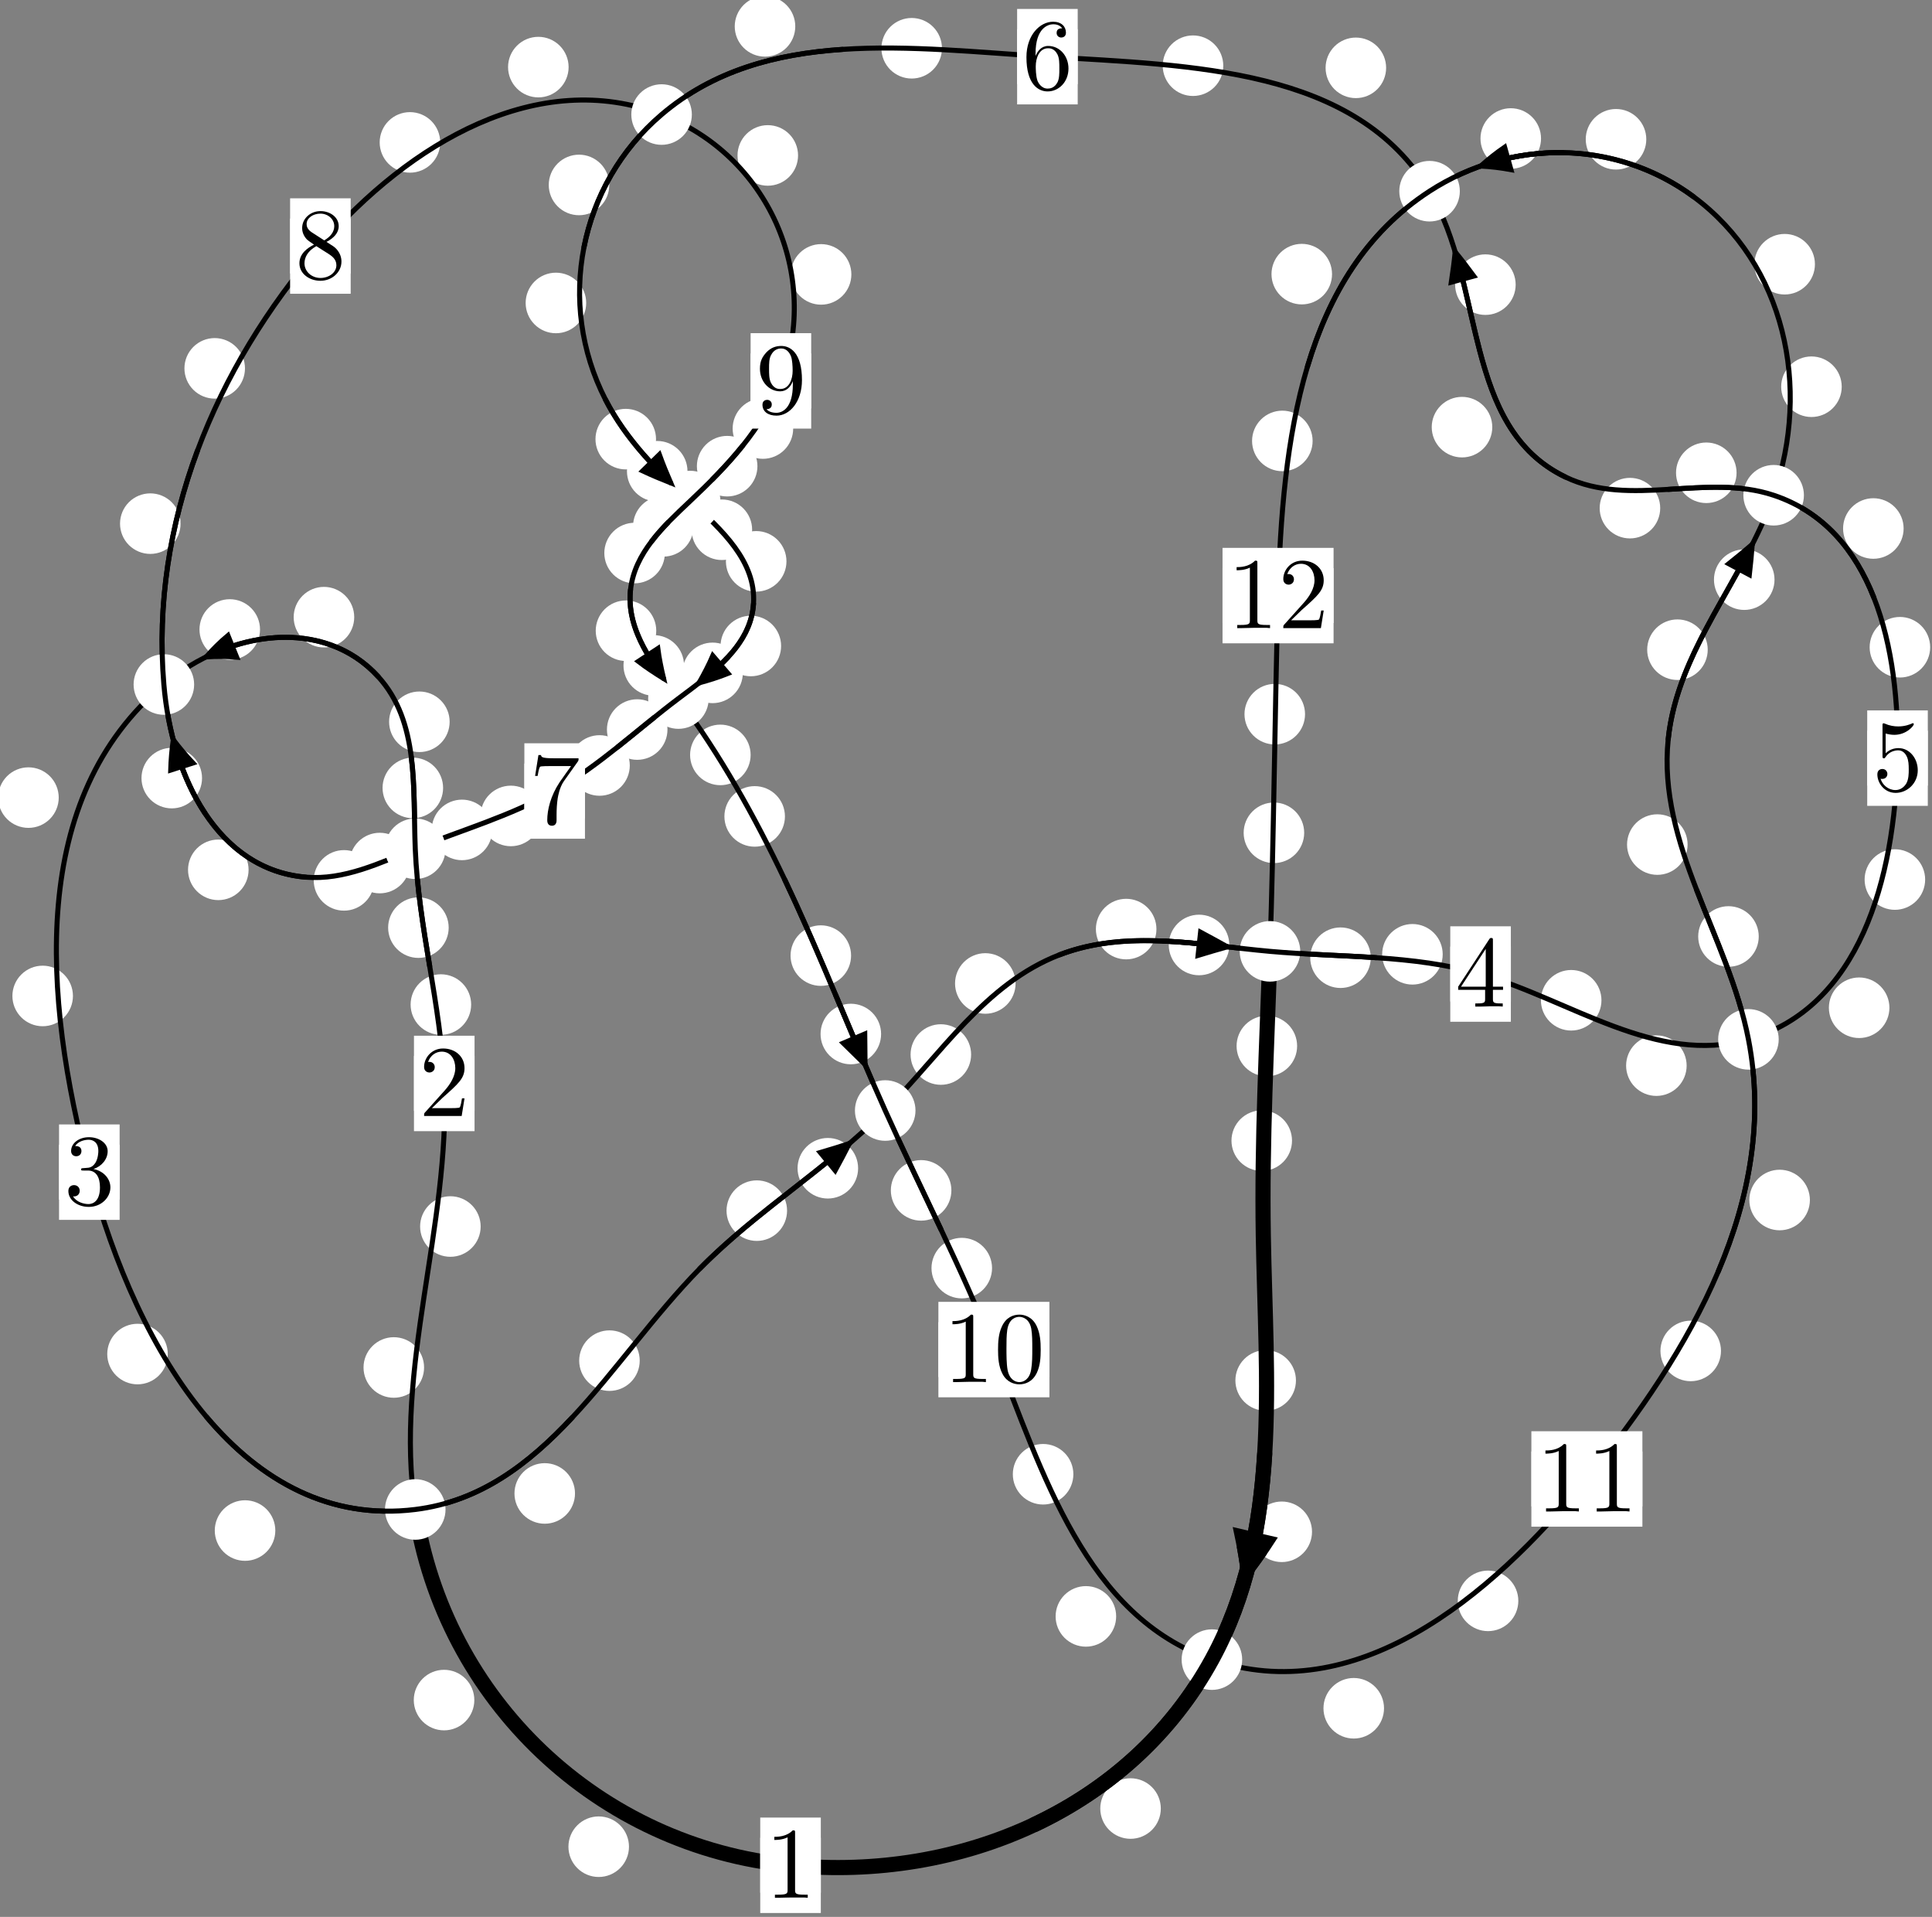 <?xml version="1.0"?>
<!-- Created by MetaPost 1.999 on 2021.07.05:2359 -->
<svg version="1.1" xmlns="http://www.w3.org/2000/svg" xmlns:xlink="http://www.w3.org/1999/xlink" width="190.753" height="189.217" viewBox="0 0 190.753 189.217">
<rect x="0" y="0" width="190.753" height="189.217" fill="#808080" stroke="none"/>
<!-- Original BoundingBox: -41.179932 -39.832077 149.573273 149.385208 -->
  <defs>
    <g transform="scale(0.01,0.01)" id="GLYPHcmr10_48">
      <path style="fill-rule: evenodd;" d="M460 -320C460 -400,455 -480,420 -554C374 -650,292 -666,250 -666C190 -666,117 -640,76 -547C44 -478,39 -400,39 -320C39 -245,43 -155,84 -79C127 2,200 22,249 22C303 22,379 1,423 -94C455 -163,460 -241,460 -320M249 -0C210 -0,151 -25,133 -121C122 -181,122 -273,122 -332C122 -396,122 -462,130 -516C149 -635,224 -644,249 -644C282 -644,348 -626,367 -527C377 -471,377 -395,377 -332C377 -257,377 -189,366 -125C351 -30,294 -0,249 -0"></path>
    </g>
    <g transform="scale(0.01,0.01)" id="GLYPHcmr10_49">
      <path style="fill-rule: evenodd;" d="M294 -640C294 -664,294 -666,271 -666C209 -602,121 -602,89 -602L89 -571C109 -571,168 -571,220 -597L220 -79C220 -43,217 -31,127 -31L95 -31L95 -0L257 -0L130 -3L217 -3L257 -3L297 -3L384 -3L419 -0L419 -31L387 -31C297 -31,294 -42,294 -79"></path>
    </g>
    <g transform="scale(0.01,0.01)" id="GLYPHcmr10_50">
      <path style="fill-rule: evenodd;" d="M127 -77L233 -180C389 -318,449 -372,449 -472C449 -586,359 -666,237 -666C124 -666,50 -574,50 -485C50 -429,100 -429,103 -429C120 -429,155 -441,155 -482C155 -508,137 -534,102 -534C94 -534,92 -534,89 -533C112 -598,166 -635,224 -635C315 -635,358 -554,358 -472C358 -392,308 -313,253 -251L61 -37C50 -26,50 -24,50 -0L421 -0L449 -174L424 -174C419 -144,412 -100,402 -85C395 -77,329 -77,307 -77"></path>
    </g>
    <g transform="scale(0.01,0.01)" id="GLYPHcmr10_51">
      <path style="fill-rule: evenodd;" d="M290 -352C372 -379,430 -449,430 -528C430 -610,342 -666,246 -666C145 -666,69 -606,69 -530C69 -497,91 -478,120 -478C151 -478,171 -500,171 -529C171 -579,124 -579,109 -579C140 -628,206 -641,242 -641C283 -641,338 -619,338 -529C338 -517,336 -459,310 -415C280 -367,246 -364,221 -363C213 -362,189 -360,182 -360C174 -359,167 -358,167 -348C167 -337,174 -337,191 -337L235 -337C317 -337,354 -269,354 -171C354 -35,285 -6,241 -6C198 -6,123 -23,88 -82C123 -77,154 -99,154 -137C154 -173,127 -193,98 -193C74 -193,42 -179,42 -135C42 -44,135 22,244 22C366 22,457 -69,457 -171C457 -253,394 -331,290 -352"></path>
    </g>
    <g transform="scale(0.01,0.01)" id="GLYPHcmr10_52">
      <path style="fill-rule: evenodd;" d="M294 -165L294 -78C294 -42,292 -31,218 -31L197 -31L197 -0L332 -0L238 -3L290 -3L332 -3L374 -3L427 -3L468 -0L468 -31L447 -31C373 -31,371 -42,371 -78L371 -165L471 -165L471 -196L371 -196L371 -651C371 -671,371 -677,355 -677C346 -677,343 -677,335 -665L28 -196L28 -165M300 -196L56 -196L300 -569"></path>
    </g>
    <g transform="scale(0.01,0.01)" id="GLYPHcmr10_53">
      <path style="fill-rule: evenodd;" d="M449 -201C449 -320,367 -420,259 -420C211 -420,168 -404,132 -369L132 -564C152 -558,185 -551,217 -551C340 -551,410 -642,410 -655C410 -661,407 -666,400 -666C399 -666,397 -666,392 -663C372 -654,323 -634,256 -634C216 -634,170 -641,123 -662C115 -665,113 -665,111 -665C101 -665,101 -657,101 -641L101 -345C101 -327,101 -319,115 -319C122 -319,124 -322,128 -328C139 -344,176 -398,257 -398C309 -398,334 -352,342 -334C358 -297,360 -258,360 -208C360 -173,360 -113,336 -71C312 -32,275 -6,229 -6C156 -6,99 -59,82 -118C85 -117,88 -116,99 -116C132 -116,149 -141,149 -165C149 -189,132 -214,99 -214C85 -214,50 -207,50 -161C50 -75,119 22,231 22C347 22,449 -74,449 -201"></path>
    </g>
    <g transform="scale(0.01,0.01)" id="GLYPHcmr10_54">
      <path style="fill-rule: evenodd;" d="M132 -328L132 -352C132 -605,256 -641,307 -641C331 -641,373 -635,395 -601C380 -601,340 -601,340 -556C340 -525,364 -510,386 -510C402 -510,432 -519,432 -558C432 -618,388 -666,305 -666C177 -666,42 -537,42 -316C42 -49,158 22,251 22C362 22,457 -72,457 -204C457 -331,368 -427,257 -427C189 -427,152 -376,132 -328M251 -6C188 -6,158 -66,152 -81C134 -128,134 -208,134 -226C134 -304,166 -404,256 -404C272 -404,318 -404,349 -342C367 -305,367 -254,367 -205C367 -157,367 -107,350 -71C320 -11,274 -6,251 -6"></path>
    </g>
    <g transform="scale(0.01,0.01)" id="GLYPHcmr10_55">
      <path style="fill-rule: evenodd;" d="M476 -609C485 -621,485 -623,485 -644L242 -644C120 -644,118 -657,114 -676L89 -676L56 -470L81 -470C84 -486,93 -549,106 -561C113 -567,191 -567,204 -567L411 -567C400 -551,321 -442,299 -409C209 -274,176 -135,176 -33C176 -23,176 22,222 22C268 22,268 -23,268 -33L268 -84C268 -139,271 -194,279 -248C283 -271,297 -357,341 -419"></path>
    </g>
    <g transform="scale(0.01,0.01)" id="GLYPHcmr10_56">
      <path style="fill-rule: evenodd;" d="M163 -457C117 -487,113 -521,113 -538C113 -599,178 -641,249 -641C322 -641,386 -589,386 -517C386 -460,347 -412,287 -377M309 -362C381 -399,430 -451,430 -517C430 -609,341 -666,250 -666C150 -666,69 -592,69 -499C69 -481,71 -436,113 -389C124 -377,161 -352,186 -335C128 -306,42 -250,42 -151C42 -45,144 22,249 22C362 22,457 -61,457 -168C457 -204,446 -249,408 -291C389 -312,373 -322,309 -362M209 -320L332 -242C360 -223,407 -193,407 -132C407 -58,332 -6,250 -6C164 -6,92 -68,92 -151C92 -209,124 -273,209 -320"></path>
    </g>
    <g transform="scale(0.01,0.01)" id="GLYPHcmr10_57">
      <path style="fill-rule: evenodd;" d="M367 -318L367 -286C367 -52,263 -6,205 -6C188 -6,134 -8,107 -42C151 -42,159 -71,159 -88C159 -119,135 -134,113 -134C97 -134,67 -125,67 -86C67 -19,121 22,206 22C335 22,457 -114,457 -329C457 -598,342 -666,253 -666C198 -666,149 -648,106 -603C65 -558,42 -516,42 -441C42 -316,130 -218,242 -218C303 -218,344 -260,367 -318M243 -241C227 -241,181 -241,150 -304C132 -341,132 -391,132 -440C132 -494,132 -541,153 -578C180 -628,218 -641,253 -641C299 -641,332 -607,349 -562C361 -530,365 -467,365 -421C365 -338,331 -241,243 -241"></path>
    </g>
  </defs>
  <path d="M62.101 182.288C62.101 181.495,61.786 180.735,61.225 180.175C60.665 179.614,59.905 179.299,59.112 179.299C58.319 179.299,57.559 179.614,56.999 180.175C56.438 180.735,56.123 181.495,56.123 182.288C56.123 183.081,56.438 183.841,56.999 184.401C57.559 184.962,58.319 185.277,59.112 185.277C59.905 185.277,60.665 184.962,61.225 184.401C61.786 183.841,62.101 183.081,62.101 182.288Z" style="fill: rgb(100%,100%,100%);stroke: none;"></path>
  <path d="M81.04 184.122C81.04 183.329,80.725 182.569,80.165 182.009C79.604 181.448,78.844 181.133,78.051 181.133C77.259 181.133,76.499 181.448,75.938 182.009C75.378 182.569,75.063 183.329,75.063 184.122C75.063 184.915,75.378 185.675,75.938 186.235C76.499 186.796,77.259 187.111,78.051 187.111C78.844 187.111,79.604 186.796,80.165 186.235C80.725 185.675,81.04 184.915,81.04 184.122Z" style="fill: rgb(100%,100%,100%);stroke: none;"></path>
  <path d="M41.871 134.984C41.871 134.191,41.556 133.431,40.995 132.871C40.435 132.31,39.675 131.995,38.882 131.995C38.089 131.995,37.329 132.31,36.769 132.871C36.208 133.431,35.893 134.191,35.893 134.984C35.893 135.777,36.208 136.537,36.769 137.097C37.329 137.658,38.089 137.973,38.882 137.973C39.675 137.973,40.435 137.658,40.995 137.097C41.556 136.537,41.871 135.777,41.871 134.984Z" style="fill: rgb(100%,100%,100%);stroke: none;"></path>
  <path d="M46.832 167.814C46.832 167.022,46.517 166.262,45.956 165.701C45.396 165.141,44.636 164.826,43.843 164.826C43.05 164.826,42.29 165.141,41.73 165.701C41.169 166.262,40.854 167.022,40.854 167.814C40.854 168.607,41.169 169.367,41.73 169.928C42.29 170.488,43.05 170.803,43.843 170.803C44.636 170.803,45.396 170.488,45.956 169.928C46.517 169.367,46.832 168.607,46.832 167.814Z" style="fill: rgb(100%,100%,100%);stroke: none;"></path>
  <path d="M46.519 99.16C46.519 98.367,46.204 97.607,45.643 97.047C45.083 96.486,44.323 96.171,43.53 96.171C42.737 96.171,41.977 96.486,41.417 97.047C40.856 97.607,40.541 98.367,40.541 99.16C40.541 99.953,40.856 100.713,41.417 101.273C41.977 101.834,42.737 102.149,43.53 102.149C44.323 102.149,45.083 101.834,45.643 101.273C46.204 100.713,46.519 99.953,46.519 99.16Z" style="fill: rgb(100%,100%,100%);stroke: none;"></path>
  <path d="M47.457 121.07C47.457 120.277,47.142 119.517,46.581 118.957C46.021 118.396,45.261 118.081,44.468 118.081C43.675 118.081,42.915 118.396,42.355 118.957C41.794 119.517,41.479 120.277,41.479 121.07C41.479 121.863,41.794 122.623,42.355 123.183C42.915 123.744,43.675 124.059,44.468 124.059C45.261 124.059,46.021 123.744,46.581 123.183C47.142 122.623,47.457 121.863,47.457 121.07Z" style="fill: rgb(100%,100%,100%);stroke: none;"></path>
  <path d="M43.749 77.775C43.749 76.983,43.434 76.223,42.874 75.662C42.313 75.102,41.553 74.787,40.76 74.787C39.968 74.787,39.207 75.102,38.647 75.662C38.086 76.223,37.772 76.983,37.772 77.775C37.772 78.568,38.086 79.328,38.647 79.889C39.207 80.449,39.968 80.764,40.76 80.764C41.553 80.764,42.313 80.449,42.874 79.889C43.434 79.328,43.749 78.568,43.749 77.775Z" style="fill: rgb(100%,100%,100%);stroke: none;"></path>
  <path d="M44.3 91.568C44.3 90.775,43.985 90.015,43.424 89.454C42.864 88.894,42.104 88.579,41.311 88.579C40.518 88.579,39.758 88.894,39.198 89.454C38.637 90.015,38.322 90.775,38.322 91.568C38.322 92.36,38.637 93.12,39.198 93.681C39.758 94.241,40.518 94.556,41.311 94.556C42.104 94.556,42.864 94.241,43.424 93.681C43.985 93.12,44.3 92.36,44.3 91.568Z" style="fill: rgb(100%,100%,100%);stroke: none;"></path>
  <path d="M34.974 60.92C34.974 60.127,34.659 59.367,34.098 58.807C33.538 58.246,32.777 57.931,31.985 57.931C31.192 57.931,30.432 58.246,29.871 58.807C29.311 59.367,28.996 60.127,28.996 60.92C28.996 61.713,29.311 62.473,29.871 63.033C30.432 63.594,31.192 63.909,31.985 63.909C32.777 63.909,33.538 63.594,34.098 63.033C34.659 62.473,34.974 61.713,34.974 60.92Z" style="fill: rgb(100%,100%,100%);stroke: none;"></path>
  <path d="M44.395 71.248C44.395 70.455,44.08 69.695,43.519 69.135C42.959 68.574,42.199 68.259,41.406 68.259C40.613 68.259,39.853 68.574,39.293 69.135C38.732 69.695,38.417 70.455,38.417 71.248C38.417 72.041,38.732 72.801,39.293 73.361C39.853 73.922,40.613 74.237,41.406 74.237C42.199 74.237,42.959 73.922,43.519 73.361C44.08 72.801,44.395 72.041,44.395 71.248Z" style="fill: rgb(100%,100%,100%);stroke: none;"></path>
  <path d="M5.798 78.732C5.798 77.939,5.483 77.179,4.922 76.618C4.362 76.058,3.602 75.743,2.809 75.743C2.016 75.743,1.256 76.058,0.695 76.618C0.135 77.179,-0.18 77.939,-0.18 78.732C-0.18 79.524,0.135 80.284,0.695 80.845C1.256 81.405,2.016 81.72,2.809 81.72C3.602 81.72,4.362 81.405,4.922 80.845C5.483 80.284,5.798 79.524,5.798 78.732Z" style="fill: rgb(100%,100%,100%);stroke: none;"></path>
  <path d="M25.673 62.136C25.673 61.344,25.358 60.584,24.798 60.023C24.237 59.463,23.477 59.148,22.684 59.148C21.892 59.148,21.132 59.463,20.571 60.023C20.011 60.584,19.696 61.344,19.696 62.136C19.696 62.929,20.011 63.689,20.571 64.25C21.132 64.81,21.892 65.125,22.684 65.125C23.477 65.125,24.237 64.81,24.798 64.25C25.358 63.689,25.673 62.929,25.673 62.136Z" style="fill: rgb(100%,100%,100%);stroke: none;"></path>
  <path d="M16.566 133.659C16.566 132.866,16.251 132.106,15.691 131.546C15.13 130.985,14.37 130.67,13.577 130.67C12.785 130.67,12.024 130.985,11.464 131.546C10.904 132.106,10.589 132.866,10.589 133.659C10.589 134.452,10.904 135.212,11.464 135.772C12.024 136.333,12.785 136.648,13.577 136.648C14.37 136.648,15.13 136.333,15.691 135.772C16.251 135.212,16.566 134.452,16.566 133.659Z" style="fill: rgb(100%,100%,100%);stroke: none;"></path>
  <path d="M7.202 98.311C7.202 97.518,6.887 96.758,6.326 96.198C5.766 95.637,5.006 95.322,4.213 95.322C3.42 95.322,2.66 95.637,2.1 96.198C1.539 96.758,1.224 97.518,1.224 98.311C1.224 99.104,1.539 99.864,2.1 100.424C2.66 100.985,3.42 101.3,4.213 101.3C5.006 101.3,5.766 100.985,6.326 100.424C6.887 99.864,7.202 99.104,7.202 98.311Z" style="fill: rgb(100%,100%,100%);stroke: none;"></path>
  <path d="M56.772 147.418C56.772 146.625,56.457 145.865,55.897 145.305C55.336 144.744,54.576 144.429,53.783 144.429C52.991 144.429,52.23 144.744,51.67 145.305C51.109 145.865,50.795 146.625,50.795 147.418C50.795 148.211,51.109 148.971,51.67 149.531C52.23 150.092,52.991 150.407,53.783 150.407C54.576 150.407,55.336 150.092,55.897 149.531C56.457 148.971,56.772 148.211,56.772 147.418Z" style="fill: rgb(100%,100%,100%);stroke: none;"></path>
  <path d="M27.183 151.08C27.183 150.287,26.868 149.527,26.307 148.966C25.747 148.406,24.986 148.091,24.194 148.091C23.401 148.091,22.641 148.406,22.08 148.966C21.52 149.527,21.205 150.287,21.205 151.08C21.205 151.872,21.52 152.633,22.08 153.193C22.641 153.754,23.401 154.069,24.194 154.069C24.986 154.069,25.747 153.754,26.307 153.193C26.868 152.633,27.183 151.872,27.183 151.08Z" style="fill: rgb(100%,100%,100%);stroke: none;"></path>
  <path d="M77.71 119.502C77.71 118.71,77.395 117.95,76.835 117.389C76.274 116.829,75.514 116.514,74.722 116.514C73.929 116.514,73.169 116.829,72.608 117.389C72.048 117.95,71.733 118.71,71.733 119.502C71.733 120.295,72.048 121.055,72.608 121.616C73.169 122.176,73.929 122.491,74.722 122.491C75.514 122.491,76.274 122.176,76.835 121.616C77.395 121.055,77.71 120.295,77.71 119.502Z" style="fill: rgb(100%,100%,100%);stroke: none;"></path>
  <path d="M63.162 134.308C63.162 133.516,62.848 132.756,62.287 132.195C61.727 131.635,60.966 131.32,60.174 131.32C59.381 131.32,58.621 131.635,58.06 132.195C57.5 132.756,57.185 133.516,57.185 134.308C57.185 135.101,57.5 135.861,58.06 136.422C58.621 136.982,59.381 137.297,60.174 137.297C60.966 137.297,61.727 136.982,62.287 136.422C62.848 135.861,63.162 135.101,63.162 134.308Z" style="fill: rgb(100%,100%,100%);stroke: none;"></path>
  <path d="M95.882 104.092C95.882 103.3,95.567 102.54,95.006 101.979C94.446 101.419,93.686 101.104,92.893 101.104C92.1 101.104,91.34 101.419,90.78 101.979C90.219 102.54,89.904 103.3,89.904 104.092C89.904 104.885,90.219 105.645,90.78 106.206C91.34 106.766,92.1 107.081,92.893 107.081C93.686 107.081,94.446 106.766,95.006 106.206C95.567 105.645,95.882 104.885,95.882 104.092Z" style="fill: rgb(100%,100%,100%);stroke: none;"></path>
  <path d="M84.724 115.319C84.724 114.526,84.409 113.766,83.848 113.205C83.288 112.645,82.528 112.33,81.735 112.33C80.942 112.33,80.182 112.645,79.622 113.205C79.061 113.766,78.746 114.526,78.746 115.319C78.746 116.111,79.061 116.871,79.622 117.432C80.182 117.992,80.942 118.307,81.735 118.307C82.528 118.307,83.288 117.992,83.848 117.432C84.409 116.871,84.724 116.111,84.724 115.319Z" style="fill: rgb(100%,100%,100%);stroke: none;"></path>
  <path d="M114.179 91.71C114.179 90.918,113.864 90.157,113.303 89.597C112.743 89.036,111.983 88.721,111.19 88.721C110.397 88.721,109.637 89.036,109.077 89.597C108.516 90.157,108.201 90.918,108.201 91.71C108.201 92.503,108.516 93.263,109.077 93.824C109.637 94.384,110.397 94.699,111.19 94.699C111.983 94.699,112.743 94.384,113.303 93.824C113.864 93.263,114.179 92.503,114.179 91.71Z" style="fill: rgb(100%,100%,100%);stroke: none;"></path>
  <path d="M100.272 97.078C100.272 96.285,99.957 95.525,99.397 94.965C98.836 94.404,98.076 94.089,97.283 94.089C96.491 94.089,95.731 94.404,95.17 94.965C94.61 95.525,94.295 96.285,94.295 97.078C94.295 97.871,94.61 98.631,95.17 99.191C95.731 99.752,96.491 100.067,97.283 100.067C98.076 100.067,98.836 99.752,99.397 99.191C99.957 98.631,100.272 97.871,100.272 97.078Z" style="fill: rgb(100%,100%,100%);stroke: none;"></path>
  <path d="M135.342 94.535C135.342 93.743,135.027 92.983,134.466 92.422C133.906 91.862,133.146 91.547,132.353 91.547C131.56 91.547,130.8 91.862,130.24 92.422C129.679 92.983,129.364 93.743,129.364 94.535C129.364 95.328,129.679 96.088,130.24 96.649C130.8 97.209,131.56 97.524,132.353 97.524C133.146 97.524,133.906 97.209,134.466 96.649C135.027 96.088,135.342 95.328,135.342 94.535Z" style="fill: rgb(100%,100%,100%);stroke: none;"></path>
  <path d="M121.374 93.278C121.374 92.485,121.059 91.725,120.498 91.165C119.938 90.604,119.178 90.289,118.385 90.289C117.592 90.289,116.832 90.604,116.272 91.165C115.711 91.725,115.396 92.485,115.396 93.278C115.396 94.071,115.711 94.831,116.272 95.391C116.832 95.952,117.592 96.267,118.385 96.267C119.178 96.267,119.938 95.952,120.498 95.391C121.059 94.831,121.374 94.071,121.374 93.278Z" style="fill: rgb(100%,100%,100%);stroke: none;"></path>
  <path d="M158.117 98.737C158.117 97.944,157.802 97.184,157.242 96.624C156.681 96.063,155.921 95.748,155.128 95.748C154.336 95.748,153.576 96.063,153.015 96.624C152.455 97.184,152.14 97.944,152.14 98.737C152.14 99.53,152.455 100.29,153.015 100.85C153.576 101.411,154.336 101.726,155.128 101.726C155.921 101.726,156.681 101.411,157.242 100.85C157.802 100.29,158.117 99.53,158.117 98.737Z" style="fill: rgb(100%,100%,100%);stroke: none;"></path>
  <path d="M142.443 94.199C142.443 93.406,142.128 92.646,141.567 92.086C141.007 91.525,140.247 91.21,139.454 91.21C138.661 91.21,137.901 91.525,137.341 92.086C136.78 92.646,136.465 93.406,136.465 94.199C136.465 94.992,136.78 95.752,137.341 96.312C137.901 96.873,138.661 97.188,139.454 97.188C140.247 97.188,141.007 96.873,141.567 96.312C142.128 95.752,142.443 94.992,142.443 94.199Z" style="fill: rgb(100%,100%,100%);stroke: none;"></path>
  <path d="M186.549 99.475C186.549 98.682,186.234 97.922,185.674 97.362C185.113 96.801,184.353 96.486,183.561 96.486C182.768 96.486,182.008 96.801,181.447 97.362C180.887 97.922,180.572 98.682,180.572 99.475C180.572 100.268,180.887 101.028,181.447 101.588C182.008 102.149,182.768 102.464,183.561 102.464C184.353 102.464,185.113 102.149,185.674 101.588C186.234 101.028,186.549 100.268,186.549 99.475Z" style="fill: rgb(100%,100%,100%);stroke: none;"></path>
  <path d="M166.528 105.19C166.528 104.397,166.213 103.637,165.653 103.076C165.092 102.516,164.332 102.201,163.539 102.201C162.747 102.201,161.987 102.516,161.426 103.076C160.866 103.637,160.551 104.397,160.551 105.19C160.551 105.982,160.866 106.742,161.426 107.303C161.987 107.863,162.747 108.178,163.539 108.178C164.332 108.178,165.092 107.863,165.653 107.303C166.213 106.742,166.528 105.982,166.528 105.19Z" style="fill: rgb(100%,100%,100%);stroke: none;"></path>
  <path d="M190.573 63.889C190.573 63.096,190.258 62.336,189.698 61.776C189.137 61.215,188.377 60.9,187.585 60.9C186.792 60.9,186.032 61.215,185.471 61.776C184.911 62.336,184.596 63.096,184.596 63.889C184.596 64.682,184.911 65.442,185.471 66.002C186.032 66.563,186.792 66.878,187.585 66.878C188.377 66.878,189.137 66.563,189.698 66.002C190.258 65.442,190.573 64.682,190.573 63.889Z" style="fill: rgb(100%,100%,100%);stroke: none;"></path>
  <path d="M190.077 86.82C190.077 86.027,189.762 85.267,189.202 84.706C188.641 84.146,187.881 83.831,187.089 83.831C186.296 83.831,185.536 84.146,184.975 84.706C184.415 85.267,184.1 86.027,184.1 86.82C184.1 87.612,184.415 88.373,184.975 88.933C185.536 89.494,186.296 89.809,187.089 89.809C187.881 89.809,188.641 89.494,189.202 88.933C189.762 88.373,190.077 87.612,190.077 86.82Z" style="fill: rgb(100%,100%,100%);stroke: none;"></path>
  <path d="M171.458 46.668C171.458 45.876,171.143 45.115,170.582 44.555C170.022 43.995,169.262 43.68,168.469 43.68C167.676 43.68,166.916 43.995,166.356 44.555C165.795 45.115,165.48 45.876,165.48 46.668C165.48 47.461,165.795 48.221,166.356 48.782C166.916 49.342,167.676 49.657,168.469 49.657C169.262 49.657,170.022 49.342,170.582 48.782C171.143 48.221,171.458 47.461,171.458 46.668Z" style="fill: rgb(100%,100%,100%);stroke: none;"></path>
  <path d="M187.951 52.169C187.951 51.376,187.636 50.616,187.076 50.055C186.515 49.495,185.755 49.18,184.962 49.18C184.17 49.18,183.41 49.495,182.849 50.055C182.289 50.616,181.974 51.376,181.974 52.169C181.974 52.961,182.289 53.722,182.849 54.282C183.41 54.843,184.17 55.157,184.962 55.157C185.755 55.157,186.515 54.843,187.076 54.282C187.636 53.722,187.951 52.961,187.951 52.169Z" style="fill: rgb(100%,100%,100%);stroke: none;"></path>
  <path d="M147.338 42.163C147.338 41.371,147.023 40.61,146.462 40.05C145.902 39.49,145.142 39.175,144.349 39.175C143.556 39.175,142.796 39.49,142.236 40.05C141.675 40.61,141.36 41.371,141.36 42.163C141.36 42.956,141.675 43.716,142.236 44.277C142.796 44.837,143.556 45.152,144.349 45.152C145.142 45.152,145.902 44.837,146.462 44.277C147.023 43.716,147.338 42.956,147.338 42.163Z" style="fill: rgb(100%,100%,100%);stroke: none;"></path>
  <path d="M163.918 50.158C163.918 49.366,163.603 48.606,163.043 48.045C162.482 47.485,161.722 47.17,160.93 47.17C160.137 47.17,159.377 47.485,158.816 48.045C158.256 48.606,157.941 49.366,157.941 50.158C157.941 50.951,158.256 51.711,158.816 52.272C159.377 52.832,160.137 53.147,160.93 53.147C161.722 53.147,162.482 52.832,163.043 52.272C163.603 51.711,163.918 50.951,163.918 50.158Z" style="fill: rgb(100%,100%,100%);stroke: none;"></path>
  <path d="M136.857 6.696C136.857 5.904,136.543 5.144,135.982 4.583C135.422 4.023,134.661 3.708,133.869 3.708C133.076 3.708,132.316 4.023,131.755 4.583C131.195 5.144,130.88 5.904,130.88 6.696C130.88 7.489,131.195 8.249,131.755 8.81C132.316 9.37,133.076 9.685,133.869 9.685C134.661 9.685,135.422 9.37,135.982 8.81C136.543 8.249,136.857 7.489,136.857 6.696Z" style="fill: rgb(100%,100%,100%);stroke: none;"></path>
  <path d="M149.647 28.097C149.647 27.304,149.332 26.544,148.771 25.984C148.211 25.423,147.451 25.108,146.658 25.108C145.865 25.108,145.105 25.423,144.545 25.984C143.984 26.544,143.669 27.304,143.669 28.097C143.669 28.89,143.984 29.65,144.545 30.21C145.105 30.771,145.865 31.086,146.658 31.086C147.451 31.086,148.211 30.771,148.771 30.21C149.332 29.65,149.647 28.89,149.647 28.097Z" style="fill: rgb(100%,100%,100%);stroke: none;"></path>
  <path d="M93.003 4.764C93.003 3.971,92.688 3.211,92.128 2.651C91.567 2.09,90.807 1.775,90.014 1.775C89.222 1.775,88.462 2.09,87.901 2.651C87.341 3.211,87.026 3.971,87.026 4.764C87.026 5.557,87.341 6.317,87.901 6.878C88.462 7.438,89.222 7.753,90.014 7.753C90.807 7.753,91.567 7.438,92.128 6.878C92.688 6.317,93.003 5.557,93.003 4.764Z" style="fill: rgb(100%,100%,100%);stroke: none;"></path>
  <path d="M120.778 6.485C120.778 5.693,120.463 4.932,119.902 4.372C119.342 3.811,118.582 3.497,117.789 3.497C116.996 3.497,116.236 3.811,115.676 4.372C115.115 4.932,114.8 5.693,114.8 6.485C114.8 7.278,115.115 8.038,115.676 8.599C116.236 9.159,116.996 9.474,117.789 9.474C118.582 9.474,119.342 9.159,119.902 8.599C120.463 8.038,120.778 7.278,120.778 6.485Z" style="fill: rgb(100%,100%,100%);stroke: none;"></path>
  <path d="M60.157 18.256C60.157 17.463,59.842 16.703,59.282 16.143C58.721 15.582,57.961 15.267,57.169 15.267C56.376 15.267,55.616 15.582,55.055 16.143C54.495 16.703,54.18 17.463,54.18 18.256C54.18 19.049,54.495 19.809,55.055 20.369C55.616 20.93,56.376 21.245,57.169 21.245C57.961 21.245,58.721 20.93,59.282 20.369C59.842 19.809,60.157 19.049,60.157 18.256Z" style="fill: rgb(100%,100%,100%);stroke: none;"></path>
  <path d="M78.52 2.604C78.52 1.811,78.205 1.051,77.645 0.49C77.084 -0.07,76.324 -0.385,75.531 -0.385C74.739 -0.385,73.979 -0.07,73.418 0.49C72.858 1.051,72.543 1.811,72.543 2.604C72.543 3.396,72.858 4.156,73.418 4.717C73.979 5.277,74.739 5.592,75.531 5.592C76.324 5.592,77.084 5.277,77.645 4.717C78.205 4.156,78.52 3.396,78.52 2.604Z" style="fill: rgb(100%,100%,100%);stroke: none;"></path>
  <path d="M64.771 43.346C64.771 42.554,64.456 41.793,63.896 41.233C63.335 40.672,62.575 40.357,61.783 40.357C60.99 40.357,60.23 40.672,59.669 41.233C59.109 41.793,58.794 42.554,58.794 43.346C58.794 44.139,59.109 44.899,59.669 45.46C60.23 46.02,60.99 46.335,61.783 46.335C62.575 46.335,63.335 46.02,63.896 45.46C64.456 44.899,64.771 44.139,64.771 43.346Z" style="fill: rgb(100%,100%,100%);stroke: none;"></path>
  <path d="M57.877 29.905C57.877 29.112,57.562 28.352,57.001 27.791C56.441 27.231,55.681 26.916,54.888 26.916C54.095 26.916,53.335 27.231,52.775 27.791C52.214 28.352,51.899 29.112,51.899 29.905C51.899 30.697,52.214 31.458,52.775 32.018C53.335 32.579,54.095 32.894,54.888 32.894C55.681 32.894,56.441 32.579,57.001 32.018C57.562 31.458,57.877 30.697,57.877 29.905Z" style="fill: rgb(100%,100%,100%);stroke: none;"></path>
  <path d="M74.261 52.292C74.261 51.499,73.946 50.739,73.385 50.178C72.825 49.618,72.065 49.303,71.272 49.303C70.479 49.303,69.719 49.618,69.159 50.178C68.598 50.739,68.283 51.499,68.283 52.292C68.283 53.084,68.598 53.844,69.159 54.405C69.719 54.965,70.479 55.28,71.272 55.28C72.065 55.28,72.825 54.965,73.385 54.405C73.946 53.844,74.261 53.084,74.261 52.292Z" style="fill: rgb(100%,100%,100%);stroke: none;"></path>
  <path d="M67.878 46.517C67.878 45.724,67.563 44.964,67.003 44.404C66.443 43.843,65.682 43.528,64.89 43.528C64.097 43.528,63.337 43.843,62.776 44.404C62.216 44.964,61.901 45.724,61.901 46.517C61.901 47.31,62.216 48.07,62.776 48.63C63.337 49.191,64.097 49.506,64.89 49.506C65.682 49.506,66.443 49.191,67.003 48.63C67.563 48.07,67.878 47.31,67.878 46.517Z" style="fill: rgb(100%,100%,100%);stroke: none;"></path>
  <path d="M77.121 63.765C77.121 62.972,76.806 62.212,76.246 61.652C75.685 61.091,74.925 60.776,74.132 60.776C73.34 60.776,72.58 61.091,72.019 61.652C71.459 62.212,71.144 62.972,71.144 63.765C71.144 64.558,71.459 65.318,72.019 65.878C72.58 66.439,73.34 66.754,74.132 66.754C74.925 66.754,75.685 66.439,76.246 65.878C76.806 65.318,77.121 64.558,77.121 63.765Z" style="fill: rgb(100%,100%,100%);stroke: none;"></path>
  <path d="M77.65 55.41C77.65 54.617,77.335 53.857,76.774 53.297C76.214 52.736,75.454 52.421,74.661 52.421C73.868 52.421,73.108 52.736,72.548 53.297C71.987 53.857,71.672 54.617,71.672 55.41C71.672 56.203,71.987 56.963,72.548 57.523C73.108 58.084,73.868 58.399,74.661 58.399C75.454 58.399,76.214 58.084,76.774 57.523C77.335 56.963,77.65 56.203,77.65 55.41Z" style="fill: rgb(100%,100%,100%);stroke: none;"></path>
  <path d="M65.902 72.014C65.902 71.221,65.587 70.461,65.027 69.9C64.466 69.34,63.706 69.025,62.913 69.025C62.121 69.025,61.361 69.34,60.8 69.9C60.24 70.461,59.925 71.221,59.925 72.014C59.925 72.806,60.24 73.566,60.8 74.127C61.361 74.687,62.121 75.002,62.913 75.002C63.706 75.002,64.466 74.687,65.027 74.127C65.587 73.566,65.902 72.806,65.902 72.014Z" style="fill: rgb(100%,100%,100%);stroke: none;"></path>
  <path d="M73.344 66.419C73.344 65.626,73.029 64.866,72.469 64.306C71.908 63.745,71.148 63.43,70.355 63.43C69.563 63.43,68.803 63.745,68.242 64.306C67.682 64.866,67.367 65.626,67.367 66.419C67.367 67.212,67.682 67.972,68.242 68.532C68.803 69.093,69.563 69.408,70.355 69.408C71.148 69.408,71.908 69.093,72.469 68.532C73.029 67.972,73.344 67.212,73.344 66.419Z" style="fill: rgb(100%,100%,100%);stroke: none;"></path>
  <path d="M53.425 80.541C53.425 79.748,53.11 78.988,52.55 78.428C51.989 77.867,51.229 77.552,50.437 77.552C49.644 77.552,48.884 77.867,48.323 78.428C47.763 78.988,47.448 79.748,47.448 80.541C47.448 81.334,47.763 82.094,48.323 82.654C48.884 83.215,49.644 83.53,50.437 83.53C51.229 83.53,51.989 83.215,52.55 82.654C53.11 82.094,53.425 81.334,53.425 80.541Z" style="fill: rgb(100%,100%,100%);stroke: none;"></path>
  <path d="M62.181 75.56C62.181 74.768,61.866 74.007,61.306 73.447C60.745 72.886,59.985 72.571,59.193 72.571C58.4 72.571,57.64 72.886,57.079 73.447C56.519 74.007,56.204 74.768,56.204 75.56C56.204 76.353,56.519 77.113,57.079 77.674C57.64 78.234,58.4 78.549,59.193 78.549C59.985 78.549,60.745 78.234,61.306 77.674C61.866 77.113,62.181 76.353,62.181 75.56Z" style="fill: rgb(100%,100%,100%);stroke: none;"></path>
  <path d="M40.484 85.192C40.484 84.399,40.169 83.639,39.608 83.079C39.048 82.518,38.288 82.203,37.495 82.203C36.702 82.203,35.942 82.518,35.382 83.079C34.821 83.639,34.506 84.399,34.506 85.192C34.506 85.985,34.821 86.745,35.382 87.305C35.942 87.866,36.702 88.181,37.495 88.181C38.288 88.181,39.048 87.866,39.608 87.305C40.169 86.745,40.484 85.985,40.484 85.192Z" style="fill: rgb(100%,100%,100%);stroke: none;"></path>
  <path d="M48.601 81.921C48.601 81.128,48.286 80.368,47.726 79.807C47.165 79.247,46.405 78.932,45.613 78.932C44.82 78.932,44.06 79.247,43.499 79.807C42.939 80.368,42.624 81.128,42.624 81.921C42.624 82.713,42.939 83.473,43.499 84.034C44.06 84.594,44.82 84.909,45.613 84.909C46.405 84.909,47.165 84.594,47.726 84.034C48.286 83.473,48.601 82.713,48.601 81.921Z" style="fill: rgb(100%,100%,100%);stroke: none;"></path>
  <path d="M24.543 85.861C24.543 85.068,24.228 84.308,23.667 83.748C23.107 83.187,22.347 82.872,21.554 82.872C20.761 82.872,20.001 83.187,19.441 83.748C18.88 84.308,18.565 85.068,18.565 85.861C18.565 86.654,18.88 87.414,19.441 87.974C20.001 88.535,20.761 88.85,21.554 88.85C22.347 88.85,23.107 88.535,23.667 87.974C24.228 87.414,24.543 86.654,24.543 85.861Z" style="fill: rgb(100%,100%,100%);stroke: none;"></path>
  <path d="M36.953 86.902C36.953 86.109,36.638 85.349,36.077 84.789C35.517 84.228,34.757 83.913,33.964 83.913C33.171 83.913,32.411 84.228,31.851 84.789C31.29 85.349,30.975 86.109,30.975 86.902C30.975 87.695,31.29 88.455,31.851 89.015C32.411 89.576,33.171 89.891,33.964 89.891C34.757 89.891,35.517 89.576,36.077 89.015C36.638 88.455,36.953 87.695,36.953 86.902Z" style="fill: rgb(100%,100%,100%);stroke: none;"></path>
  <path d="M17.828 51.688C17.828 50.896,17.513 50.136,16.953 49.575C16.392 49.015,15.632 48.7,14.84 48.7C14.047 48.7,13.287 49.015,12.726 49.575C12.166 50.136,11.851 50.896,11.851 51.688C11.851 52.481,12.166 53.241,12.726 53.802C13.287 54.362,14.047 54.677,14.84 54.677C15.632 54.677,16.392 54.362,16.953 53.802C17.513 53.241,17.828 52.481,17.828 51.688Z" style="fill: rgb(100%,100%,100%);stroke: none;"></path>
  <path d="M19.948 76.807C19.948 76.014,19.633 75.254,19.072 74.693C18.512 74.133,17.751 73.818,16.959 73.818C16.166 73.818,15.406 74.133,14.845 74.693C14.285 75.254,13.97 76.014,13.97 76.807C13.97 77.599,14.285 78.36,14.845 78.92C15.406 79.48,16.166 79.795,16.959 79.795C17.751 79.795,18.512 79.48,19.072 78.92C19.633 78.36,19.948 77.599,19.948 76.807Z" style="fill: rgb(100%,100%,100%);stroke: none;"></path>
  <path d="M43.464 14.056C43.464 13.264,43.149 12.504,42.589 11.943C42.028 11.383,41.268 11.068,40.476 11.068C39.683 11.068,38.923 11.383,38.362 11.943C37.802 12.504,37.487 13.264,37.487 14.056C37.487 14.849,37.802 15.609,38.362 16.17C38.923 16.73,39.683 17.045,40.476 17.045C41.268 17.045,42.028 16.73,42.589 16.17C43.149 15.609,43.464 14.849,43.464 14.056Z" style="fill: rgb(100%,100%,100%);stroke: none;"></path>
  <path d="M24.187 36.36C24.187 35.567,23.872 34.807,23.312 34.246C22.751 33.686,21.991 33.371,21.198 33.371C20.406 33.371,19.646 33.686,19.085 34.246C18.525 34.807,18.21 35.567,18.21 36.36C18.21 37.152,18.525 37.913,19.085 38.473C19.646 39.033,20.406 39.348,21.198 39.348C21.991 39.348,22.751 39.033,23.312 38.473C23.872 37.913,24.187 37.152,24.187 36.36Z" style="fill: rgb(100%,100%,100%);stroke: none;"></path>
  <path d="M78.795 15.343C78.795 14.55,78.48 13.79,77.92 13.23C77.36 12.669,76.599 12.354,75.807 12.354C75.014 12.354,74.254 12.669,73.693 13.23C73.133 13.79,72.818 14.55,72.818 15.343C72.818 16.136,73.133 16.896,73.693 17.456C74.254 18.017,75.014 18.332,75.807 18.332C76.599 18.332,77.36 18.017,77.92 17.456C78.48 16.896,78.795 16.136,78.795 15.343Z" style="fill: rgb(100%,100%,100%);stroke: none;"></path>
  <path d="M56.141 6.624C56.141 5.831,55.826 5.071,55.265 4.511C54.705 3.95,53.945 3.635,53.152 3.635C52.359 3.635,51.599 3.95,51.039 4.511C50.478 5.071,50.163 5.831,50.163 6.624C50.163 7.417,50.478 8.177,51.039 8.737C51.599 9.298,52.359 9.613,53.152 9.613C53.945 9.613,54.705 9.298,55.265 8.737C55.826 8.177,56.141 7.417,56.141 6.624Z" style="fill: rgb(100%,100%,100%);stroke: none;"></path>
  <path d="M78.314 42.301C78.314 41.509,77.999 40.748,77.439 40.188C76.878 39.628,76.118 39.313,75.325 39.313C74.533 39.313,73.773 39.628,73.212 40.188C72.652 40.748,72.337 41.509,72.337 42.301C72.337 43.094,72.652 43.854,73.212 44.415C73.773 44.975,74.533 45.29,75.325 45.29C76.118 45.29,76.878 44.975,77.439 44.415C77.999 43.854,78.314 43.094,78.314 42.301Z" style="fill: rgb(100%,100%,100%);stroke: none;"></path>
  <path d="M84.058 27.086C84.058 26.293,83.743 25.533,83.183 24.973C82.622 24.412,81.862 24.097,81.069 24.097C80.277 24.097,79.517 24.412,78.956 24.973C78.396 25.533,78.081 26.293,78.081 27.086C78.081 27.879,78.396 28.639,78.956 29.199C79.517 29.76,80.277 30.075,81.069 30.075C81.862 30.075,82.622 29.76,83.183 29.199C83.743 28.639,84.058 27.879,84.058 27.086Z" style="fill: rgb(100%,100%,100%);stroke: none;"></path>
  <path d="M68.48 51.956C68.48 51.164,68.165 50.403,67.604 49.843C67.044 49.282,66.284 48.968,65.491 48.968C64.698 48.968,63.938 49.282,63.378 49.843C62.817 50.403,62.502 51.164,62.502 51.956C62.502 52.749,62.817 53.509,63.378 54.07C63.938 54.63,64.698 54.945,65.491 54.945C66.284 54.945,67.044 54.63,67.604 54.07C68.165 53.509,68.48 52.749,68.48 51.956Z" style="fill: rgb(100%,100%,100%);stroke: none;"></path>
  <path d="M74.784 46.017C74.784 45.224,74.469 44.464,73.908 43.903C73.348 43.343,72.587 43.028,71.795 43.028C71.002 43.028,70.242 43.343,69.681 43.903C69.121 44.464,68.806 45.224,68.806 46.017C68.806 46.809,69.121 47.57,69.681 48.13C70.242 48.69,71.002 49.005,71.795 49.005C72.587 49.005,73.348 48.69,73.908 48.13C74.469 47.57,74.784 46.809,74.784 46.017Z" style="fill: rgb(100%,100%,100%);stroke: none;"></path>
  <path d="M64.795 62.259C64.795 61.466,64.48 60.706,63.92 60.145C63.359 59.585,62.599 59.27,61.806 59.27C61.014 59.27,60.254 59.585,59.693 60.145C59.133 60.706,58.818 61.466,58.818 62.259C58.818 63.051,59.133 63.811,59.693 64.372C60.254 64.932,61.014 65.247,61.806 65.247C62.599 65.247,63.359 64.932,63.92 64.372C64.48 63.811,64.795 63.051,64.795 62.259Z" style="fill: rgb(100%,100%,100%);stroke: none;"></path>
  <path d="M65.645 54.59C65.645 53.797,65.33 53.037,64.77 52.477C64.209 51.916,63.449 51.601,62.656 51.601C61.863 51.601,61.103 51.916,60.543 52.477C59.982 53.037,59.667 53.797,59.667 54.59C59.667 55.383,59.982 56.143,60.543 56.703C61.103 57.264,61.863 57.579,62.656 57.579C63.449 57.579,64.209 57.264,64.77 56.703C65.33 56.143,65.645 55.383,65.645 54.59Z" style="fill: rgb(100%,100%,100%);stroke: none;"></path>
  <path d="M74.112 74.517C74.112 73.724,73.797 72.964,73.237 72.404C72.676 71.843,71.916 71.528,71.124 71.528C70.331 71.528,69.571 71.843,69.01 72.404C68.45 72.964,68.135 73.724,68.135 74.517C68.135 75.31,68.45 76.07,69.01 76.63C69.571 77.191,70.331 77.506,71.124 77.506C71.916 77.506,72.676 77.191,73.237 76.63C73.797 76.07,74.112 75.31,74.112 74.517Z" style="fill: rgb(100%,100%,100%);stroke: none;"></path>
  <path d="M67.537 65.683C67.537 64.89,67.222 64.13,66.661 63.57C66.101 63.009,65.341 62.694,64.548 62.694C63.755 62.694,62.995 63.009,62.435 63.57C61.874 64.13,61.559 64.89,61.559 65.683C61.559 66.476,61.874 67.236,62.435 67.796C62.995 68.357,63.755 68.672,64.548 68.672C65.341 68.672,66.101 68.357,66.661 67.796C67.222 67.236,67.537 66.476,67.537 65.683Z" style="fill: rgb(100%,100%,100%);stroke: none;"></path>
  <path d="M84.03 94.327C84.03 93.535,83.715 92.774,83.155 92.214C82.594 91.654,81.834 91.339,81.041 91.339C80.249 91.339,79.489 91.654,78.928 92.214C78.368 92.774,78.053 93.535,78.053 94.327C78.053 95.12,78.368 95.88,78.928 96.441C79.489 97.001,80.249 97.316,81.041 97.316C81.834 97.316,82.594 97.001,83.155 96.441C83.715 95.88,84.03 95.12,84.03 94.327Z" style="fill: rgb(100%,100%,100%);stroke: none;"></path>
  <path d="M77.5 80.588C77.5 79.795,77.185 79.035,76.625 78.475C76.064 77.914,75.304 77.599,74.512 77.599C73.719 77.599,72.959 77.914,72.398 78.475C71.838 79.035,71.523 79.795,71.523 80.588C71.523 81.381,71.838 82.141,72.398 82.701C72.959 83.262,73.719 83.577,74.512 83.577C75.304 83.577,76.064 83.262,76.625 82.701C77.185 82.141,77.5 81.381,77.5 80.588Z" style="fill: rgb(100%,100%,100%);stroke: none;"></path>
  <path d="M93.934 117.502C93.934 116.709,93.619 115.949,93.058 115.389C92.498 114.828,91.738 114.513,90.945 114.513C90.152 114.513,89.392 114.828,88.832 115.389C88.271 115.949,87.956 116.709,87.956 117.502C87.956 118.295,88.271 119.055,88.832 119.615C89.392 120.176,90.152 120.491,90.945 120.491C91.738 120.491,92.498 120.176,93.058 119.615C93.619 119.055,93.934 118.295,93.934 117.502Z" style="fill: rgb(100%,100%,100%);stroke: none;"></path>
  <path d="M86.994 102.068C86.994 101.275,86.679 100.515,86.118 99.955C85.558 99.394,84.798 99.079,84.005 99.079C83.212 99.079,82.452 99.394,81.892 99.955C81.331 100.515,81.016 101.275,81.016 102.068C81.016 102.861,81.331 103.621,81.892 104.181C82.452 104.742,83.212 105.057,84.005 105.057C84.798 105.057,85.558 104.742,86.118 104.181C86.679 103.621,86.994 102.861,86.994 102.068Z" style="fill: rgb(100%,100%,100%);stroke: none;"></path>
  <path d="M105.977 145.523C105.977 144.731,105.662 143.97,105.102 143.41C104.541 142.85,103.781 142.535,102.988 142.535C102.196 142.535,101.435 142.85,100.875 143.41C100.314 143.97,100 144.731,100 145.523C100 146.316,100.314 147.076,100.875 147.637C101.435 148.197,102.196 148.512,102.988 148.512C103.781 148.512,104.541 148.197,105.102 147.637C105.662 147.076,105.977 146.316,105.977 145.523Z" style="fill: rgb(100%,100%,100%);stroke: none;"></path>
  <path d="M97.948 125.175C97.948 124.383,97.633 123.623,97.072 123.062C96.512 122.502,95.752 122.187,94.959 122.187C94.166 122.187,93.406 122.502,92.846 123.062C92.285 123.623,91.97 124.383,91.97 125.175C91.97 125.968,92.285 126.728,92.846 127.289C93.406 127.849,94.166 128.164,94.959 128.164C95.752 128.164,96.512 127.849,97.072 127.289C97.633 126.728,97.948 125.968,97.948 125.175Z" style="fill: rgb(100%,100%,100%);stroke: none;"></path>
  <path d="M136.649 168.623C136.649 167.83,136.334 167.07,135.773 166.51C135.213 165.949,134.453 165.634,133.66 165.634C132.867 165.634,132.107 165.949,131.547 166.51C130.986 167.07,130.671 167.83,130.671 168.623C130.671 169.416,130.986 170.176,131.547 170.736C132.107 171.297,132.867 171.612,133.66 171.612C134.453 171.612,135.213 171.297,135.773 170.736C136.334 170.176,136.649 169.416,136.649 168.623Z" style="fill: rgb(100%,100%,100%);stroke: none;"></path>
  <path d="M110.202 159.554C110.202 158.761,109.887 158.001,109.327 157.441C108.766 156.88,108.006 156.565,107.214 156.565C106.421 156.565,105.661 156.88,105.1 157.441C104.54 158.001,104.225 158.761,104.225 159.554C104.225 160.347,104.54 161.107,105.1 161.667C105.661 162.228,106.421 162.543,107.214 162.543C108.006 162.543,108.766 162.228,109.327 161.667C109.887 161.107,110.202 160.347,110.202 159.554Z" style="fill: rgb(100%,100%,100%);stroke: none;"></path>
  <path d="M169.918 133.35C169.918 132.558,169.603 131.797,169.043 131.237C168.482 130.676,167.722 130.362,166.929 130.362C166.137 130.362,165.377 130.676,164.816 131.237C164.256 131.797,163.941 132.558,163.941 133.35C163.941 134.143,164.256 134.903,164.816 135.464C165.377 136.024,166.137 136.339,166.929 136.339C167.722 136.339,168.482 136.024,169.043 135.464C169.603 134.903,169.918 134.143,169.918 133.35Z" style="fill: rgb(100%,100%,100%);stroke: none;"></path>
  <path d="M149.909 158.02C149.909 157.228,149.594 156.467,149.033 155.907C148.473 155.347,147.713 155.032,146.92 155.032C146.127 155.032,145.367 155.347,144.807 155.907C144.246 156.467,143.931 157.228,143.931 158.02C143.931 158.813,144.246 159.573,144.807 160.134C145.367 160.694,146.127 161.009,146.92 161.009C147.713 161.009,148.473 160.694,149.033 160.134C149.594 159.573,149.909 158.813,149.909 158.02Z" style="fill: rgb(100%,100%,100%);stroke: none;"></path>
  <path d="M173.647 92.44C173.647 91.647,173.332 90.887,172.772 90.327C172.211 89.766,171.451 89.451,170.658 89.451C169.866 89.451,169.105 89.766,168.545 90.327C167.984 90.887,167.669 91.647,167.669 92.44C167.669 93.233,167.984 93.993,168.545 94.553C169.105 95.114,169.866 95.429,170.658 95.429C171.451 95.429,172.211 95.114,172.772 94.553C173.332 93.993,173.647 93.233,173.647 92.44Z" style="fill: rgb(100%,100%,100%);stroke: none;"></path>
  <path d="M178.697 118.453C178.697 117.66,178.382 116.9,177.822 116.34C177.261 115.779,176.501 115.464,175.708 115.464C174.916 115.464,174.155 115.779,173.595 116.34C173.034 116.9,172.719 117.66,172.719 118.453C172.719 119.246,173.034 120.006,173.595 120.566C174.155 121.127,174.916 121.442,175.708 121.442C176.501 121.442,177.261 121.127,177.822 120.566C178.382 120.006,178.697 119.246,178.697 118.453Z" style="fill: rgb(100%,100%,100%);stroke: none;"></path>
  <path d="M168.61 64.131C168.61 63.339,168.295 62.578,167.734 62.018C167.174 61.458,166.414 61.143,165.621 61.143C164.828 61.143,164.068 61.458,163.508 62.018C162.947 62.578,162.632 63.339,162.632 64.131C162.632 64.924,162.947 65.684,163.508 66.245C164.068 66.805,164.828 67.12,165.621 67.12C166.414 67.12,167.174 66.805,167.734 66.245C168.295 65.684,168.61 64.924,168.61 64.131Z" style="fill: rgb(100%,100%,100%);stroke: none;"></path>
  <path d="M166.622 83.367C166.622 82.575,166.307 81.815,165.746 81.254C165.186 80.694,164.426 80.379,163.633 80.379C162.84 80.379,162.08 80.694,161.52 81.254C160.959 81.815,160.644 82.575,160.644 83.367C160.644 84.16,160.959 84.92,161.52 85.481C162.08 86.041,162.84 86.356,163.633 86.356C164.426 86.356,165.186 86.041,165.746 85.481C166.307 84.92,166.622 84.16,166.622 83.367Z" style="fill: rgb(100%,100%,100%);stroke: none;"></path>
  <path d="M181.84 38.174C181.84 37.381,181.525 36.621,180.964 36.061C180.404 35.5,179.644 35.185,178.851 35.185C178.058 35.185,177.298 35.5,176.738 36.061C176.177 36.621,175.862 37.381,175.862 38.174C175.862 38.967,176.177 39.727,176.738 40.287C177.298 40.848,178.058 41.163,178.851 41.163C179.644 41.163,180.404 40.848,180.964 40.287C181.525 39.727,181.84 38.967,181.84 38.174Z" style="fill: rgb(100%,100%,100%);stroke: none;"></path>
  <path d="M175.204 57.217C175.204 56.425,174.889 55.665,174.328 55.104C173.768 54.544,173.008 54.229,172.215 54.229C171.422 54.229,170.662 54.544,170.102 55.104C169.541 55.665,169.226 56.425,169.226 57.217C169.226 58.01,169.541 58.77,170.102 59.331C170.662 59.891,171.422 60.206,172.215 60.206C173.008 60.206,173.768 59.891,174.328 59.331C174.889 58.77,175.204 58.01,175.204 57.217Z" style="fill: rgb(100%,100%,100%);stroke: none;"></path>
  <path d="M162.544 13.749C162.544 12.957,162.229 12.196,161.668 11.636C161.108 11.075,160.348 10.76,159.555 10.76C158.762 10.76,158.002 11.075,157.442 11.636C156.881 12.196,156.566 12.957,156.566 13.749C156.566 14.542,156.881 15.302,157.442 15.863C158.002 16.423,158.762 16.738,159.555 16.738C160.348 16.738,161.108 16.423,161.668 15.863C162.229 15.302,162.544 14.542,162.544 13.749Z" style="fill: rgb(100%,100%,100%);stroke: none;"></path>
  <path d="M179.195 26.081C179.195 25.288,178.88 24.528,178.32 23.968C177.759 23.407,176.999 23.092,176.207 23.092C175.414 23.092,174.654 23.407,174.093 23.968C173.533 24.528,173.218 25.288,173.218 26.081C173.218 26.874,173.533 27.634,174.093 28.194C174.654 28.755,175.414 29.07,176.207 29.07C176.999 29.07,177.759 28.755,178.32 28.194C178.88 27.634,179.195 26.874,179.195 26.081Z" style="fill: rgb(100%,100%,100%);stroke: none;"></path>
  <path d="M131.517 27.059C131.517 26.267,131.202 25.507,130.641 24.946C130.081 24.386,129.321 24.071,128.528 24.071C127.735 24.071,126.975 24.386,126.415 24.946C125.854 25.507,125.539 26.267,125.539 27.059C125.539 27.852,125.854 28.612,126.415 29.173C126.975 29.733,127.735 30.048,128.528 30.048C129.321 30.048,130.081 29.733,130.641 29.173C131.202 28.612,131.517 27.852,131.517 27.059Z" style="fill: rgb(100%,100%,100%);stroke: none;"></path>
  <path d="M152.151 13.671C152.151 12.879,151.836 12.119,151.276 11.558C150.715 10.998,149.955 10.683,149.162 10.683C148.37 10.683,147.609 10.998,147.049 11.558C146.488 12.119,146.173 12.879,146.173 13.671C146.173 14.464,146.488 15.224,147.049 15.785C147.609 16.345,148.37 16.66,149.162 16.66C149.955 16.66,150.715 16.345,151.276 15.785C151.836 15.224,152.151 14.464,152.151 13.671Z" style="fill: rgb(100%,100%,100%);stroke: none;"></path>
  <path d="M128.851 70.495C128.851 69.703,128.536 68.942,127.975 68.382C127.415 67.822,126.655 67.507,125.862 67.507C125.069 67.507,124.309 67.822,123.749 68.382C123.188 68.942,122.873 69.703,122.873 70.495C122.873 71.288,123.188 72.048,123.749 72.609C124.309 73.169,125.069 73.484,125.862 73.484C126.655 73.484,127.415 73.169,127.975 72.609C128.536 72.048,128.851 71.288,128.851 70.495Z" style="fill: rgb(100%,100%,100%);stroke: none;"></path>
  <path d="M129.599 43.524C129.599 42.732,129.284 41.972,128.723 41.411C128.163 40.851,127.403 40.536,126.61 40.536C125.817 40.536,125.057 40.851,124.497 41.411C123.936 41.972,123.621 42.732,123.621 43.524C123.621 44.317,123.936 45.077,124.497 45.638C125.057 46.198,125.817 46.513,126.61 46.513C127.403 46.513,128.163 46.198,128.723 45.638C129.284 45.077,129.599 44.317,129.599 43.524Z" style="fill: rgb(100%,100%,100%);stroke: none;"></path>
  <path d="M128.069 103.252C128.069 102.459,127.754 101.699,127.194 101.139C126.633 100.578,125.873 100.263,125.08 100.263C124.288 100.263,123.527 100.578,122.967 101.139C122.407 101.699,122.092 102.459,122.092 103.252C122.092 104.045,122.407 104.805,122.967 105.365C123.527 105.926,124.288 106.241,125.08 106.241C125.873 106.241,126.633 105.926,127.194 105.365C127.754 104.805,128.069 104.045,128.069 103.252Z" style="fill: rgb(100%,100%,100%);stroke: none;"></path>
  <path d="M128.767 82.206C128.767 81.413,128.452 80.653,127.892 80.092C127.331 79.532,126.571 79.217,125.778 79.217C124.986 79.217,124.226 79.532,123.665 80.092C123.105 80.653,122.79 81.413,122.79 82.206C122.79 82.999,123.105 83.759,123.665 84.319C124.226 84.88,124.986 85.195,125.778 85.195C126.571 85.195,127.331 84.88,127.892 84.319C128.452 83.759,128.767 82.999,128.767 82.206Z" style="fill: rgb(100%,100%,100%);stroke: none;"></path>
  <path d="M127.953 136.263C127.953 135.47,127.638 134.71,127.077 134.15C126.517 133.589,125.757 133.274,124.964 133.274C124.171 133.274,123.411 133.589,122.851 134.15C122.29 134.71,121.975 135.47,121.975 136.263C121.975 137.056,122.29 137.816,122.851 138.376C123.411 138.937,124.171 139.252,124.964 139.252C125.757 139.252,126.517 138.937,127.077 138.376C127.638 137.816,127.953 137.056,127.953 136.263Z" style="fill: rgb(100%,100%,100%);stroke: none;"></path>
  <path d="M127.565 112.594C127.565 111.801,127.25 111.041,126.69 110.48C126.129 109.92,125.369 109.605,124.576 109.605C123.784 109.605,123.024 109.92,122.463 110.48C121.903 111.041,121.588 111.801,121.588 112.594C121.588 113.386,121.903 114.146,122.463 114.707C123.024 115.267,123.784 115.582,124.576 115.582C125.369 115.582,126.129 115.267,126.69 114.707C127.25 114.146,127.565 113.386,127.565 112.594Z" style="fill: rgb(100%,100%,100%);stroke: none;"></path>
  <path d="M114.611 178.52C114.611 177.728,114.296 176.968,113.736 176.407C113.175 175.847,112.415 175.532,111.623 175.532C110.83 175.532,110.07 175.847,109.509 176.407C108.949 176.968,108.634 177.728,108.634 178.52C108.634 179.313,108.949 180.073,109.509 180.634C110.07 181.194,110.83 181.509,111.623 181.509C112.415 181.509,113.175 181.194,113.736 180.634C114.296 180.073,114.611 179.313,114.611 178.52Z" style="fill: rgb(100%,100%,100%);stroke: none;"></path>
  <path d="M129.54 151.204C129.54 150.411,129.225 149.651,128.665 149.09C128.104 148.53,127.344 148.215,126.552 148.215C125.759 148.215,124.999 148.53,124.438 149.09C123.878 149.651,123.563 150.411,123.563 151.204C123.563 151.996,123.878 152.757,124.438 153.317C124.999 153.877,125.759 154.192,126.552 154.192C127.344 154.192,128.104 153.877,128.665 153.317C129.225 152.757,129.54 151.996,129.54 151.204Z" style="fill: rgb(100%,100%,100%);stroke: none;"></path>
  <path d="M78.051 184.122C59.112 182.288,43.843 167.814,41 149C38.882 134.984,44.468 121.07,43.863 106.947C43.53 99.16,41.311 91.568,41 83.779C40.76 77.775,41.406 71.248,37.344 66.795C31.985 60.92,22.684 62.136,16.179 67.568C2.809 78.732,4.213 98.311,8.82 115.703C13.577 133.659,24.194 151.08,41 149C53.783 147.418,60.174 134.308,69.089 125.235C74.722 119.502,81.735 115.319,87.4 109.619C92.893 104.092,97.283 97.078,104.599 94.254C111.19 91.71,118.385 93.278,125.39 93.909C132.353 94.535,139.454 94.199,146.181 96.147C155.128 98.737,163.539 105.19,172.63 102.595C183.561 99.475,187.089 86.82,187.348 74.836C187.585 63.889,184.962 52.169,175.118 48.886C168.469 46.668,160.93 50.158,154.556 47.085C144.349 42.163,146.658 28.097,141.145 18.873C133.869 6.696,117.789 6.485,103.414 5.595C90.014 4.764,75.531 2.604,65.321 11.307C57.169 18.256,54.888 29.905,59.779 39.44C61.783 43.346,64.89 46.517,68.141 49.459C71.272 52.292,74.661 55.41,74.397 59.583C74.132 63.765,70.355 66.419,66.983 68.954C62.913 72.014,59.193 75.56,54.763 78.08C50.437 80.541,45.613 81.921,41 83.779C37.495 85.192,33.964 86.902,30.186 86.585C21.554 85.861,16.959 76.807,16.179 67.568C14.84 51.688,21.198 36.36,31.634 24.286C40.476 14.056,53.152 6.624,65.321 11.307C75.807 15.343,81.069 27.086,77.101 37.597C75.325 42.301,71.795 46.017,68.141 49.459C65.491 51.956,62.656 54.59,62.255 58.209C61.806 62.259,64.548 65.683,66.983 68.954C71.124 74.517,74.512 80.588,77.488 86.85C81.041 94.327,84.005 102.068,87.4 109.619C90.945 117.502,94.959 125.175,98.132 133.217C102.988 145.523,107.214 159.554,119.656 163.821C133.66 168.623,146.92 158.02,156.679 145.988C166.929 133.35,175.708 118.453,172.63 102.595C170.658 92.44,163.633 83.367,164.708 72.968C165.621 64.131,172.215 57.217,175.118 48.886C178.851 38.174,176.207 26.081,167.211 19.419C159.555 13.749,149.162 13.671,141.145 18.873C128.528 27.059,126.61 43.524,126.187 58.791C125.862 70.495,125.778 82.206,125.39 93.909C125.08 103.252,124.576 112.594,124.73 121.942C124.964 136.263,126.552 151.204,119.656 163.821C111.623 178.52,94.876 185.751,78.051 184.122" style="stroke:rgb(0%,0%,0%); stroke-width: 0.498;stroke-linecap: round;stroke-linejoin: round;stroke-miterlimit: 10;fill: none;"></path>
  <path d="M78.051 184.122C59.112 182.288,43.843 167.814,41 149" style="stroke:rgb(0%,0%,0%); stroke-width: 1.494;stroke-linecap: round;stroke-linejoin: round;stroke-miterlimit: 10;fill: none;"></path>
  <path d="M125.39 93.909C125.08 103.252,124.576 112.594,124.73 121.942C124.964 136.263,126.552 151.204,119.656 163.821C111.623 178.52,94.876 185.751,78.051 184.122" style="stroke:rgb(0%,0%,0%); stroke-width: 1.494;stroke-linecap: round;stroke-linejoin: round;stroke-miterlimit: 10;fill: none;"></path>
  <path d="M43.989 149C43.989 148.207,43.674 147.447,43.113 146.887C42.553 146.326,41.793 146.011,41 146.011C40.207 146.011,39.447 146.326,38.887 146.887C38.326 147.447,38.011 148.207,38.011 149C38.011 149.793,38.326 150.553,38.887 151.113C39.447 151.674,40.207 151.989,41 151.989C41.793 151.989,42.553 151.674,43.113 151.113C43.674 150.553,43.989 149.793,43.989 149Z" style="fill: rgb(100%,100%,100%);stroke: none;"></path>
  <path d="M20.392 139.865C25.741 146.205,32.597 150.04,41 149C47.392 148.209,52.185 144.536,56.495 139.927" style="stroke:rgb(0%,0%,0%); stroke-width: 0.498;stroke-linecap: round;stroke-linejoin: round;stroke-miterlimit: 10;fill: none;"></path>
  <path d="M19.168 67.568C19.168 66.775,18.853 66.015,18.293 65.455C17.732 64.894,16.972 64.579,16.179 64.579C15.387 64.579,14.626 64.894,14.066 65.455C13.506 66.015,13.191 66.775,13.191 67.568C13.191 68.361,13.506 69.121,14.066 69.681C14.626 70.242,15.387 70.557,16.179 70.557C16.972 70.557,17.732 70.242,18.293 69.681C18.853 69.121,19.168 68.361,19.168 67.568Z" style="fill: rgb(100%,100%,100%);stroke: none;"></path>
  <path d="M20.238 80.27C17.913 76.761,16.569 72.187,16.179 67.568C15.509 59.628,16.764 51.826,19.491 44.5" style="stroke:rgb(0%,0%,0%); stroke-width: 0.498;stroke-linecap: round;stroke-linejoin: round;stroke-miterlimit: 10;fill: none;"></path>
  <path d="M90.389 109.619C90.389 108.826,90.074 108.066,89.513 107.505C88.953 106.945,88.193 106.63,87.4 106.63C86.607 106.63,85.847 106.945,85.287 107.505C84.726 108.066,84.411 108.826,84.411 109.619C84.411 110.411,84.726 111.172,85.287 111.732C85.847 112.293,86.607 112.608,87.4 112.608C88.193 112.608,88.953 112.293,89.513 111.732C90.074 111.172,90.389 110.411,90.389 109.619Z" style="fill: rgb(100%,100%,100%);stroke: none;"></path>
  <path d="M82.503 98.207C84.113 102.021,85.703 105.843,87.4 109.619C89.173 113.56,91.062 117.449,92.906 121.358" style="stroke:rgb(0%,0%,0%); stroke-width: 0.498;stroke-linecap: round;stroke-linejoin: round;stroke-miterlimit: 10;fill: none;"></path>
  <path d="M175.618 102.595C175.618 101.802,175.303 101.042,174.743 100.482C174.182 99.921,173.422 99.606,172.63 99.606C171.837 99.606,171.077 99.921,170.516 100.482C169.956 101.042,169.641 101.802,169.641 102.595C169.641 103.388,169.956 104.148,170.516 104.708C171.077 105.269,171.837 105.584,172.63 105.584C173.422 105.584,174.182 105.269,174.743 104.708C175.303 104.148,175.618 103.388,175.618 102.595Z" style="fill: rgb(100%,100%,100%);stroke: none;"></path>
  <path d="M169.653 125.499C172.744 118.213,174.169 110.524,172.63 102.595C171.644 97.517,169.395 92.711,167.526 87.873" style="stroke:rgb(0%,0%,0%); stroke-width: 0.498;stroke-linecap: round;stroke-linejoin: round;stroke-miterlimit: 10;fill: none;"></path>
  <path d="M144.134 18.873C144.134 18.08,143.819 17.32,143.259 16.76C142.698 16.199,141.938 15.884,141.145 15.884C140.353 15.884,139.593 16.199,139.032 16.76C138.472 17.32,138.157 18.08,138.157 18.873C138.157 19.666,138.472 20.426,139.032 20.986C139.593 21.547,140.353 21.862,141.145 21.862C141.938 21.862,142.698 21.547,143.259 20.986C143.819 20.426,144.134 19.666,144.134 18.873Z" style="fill: rgb(100%,100%,100%);stroke: none;"></path>
  <path d="M154.314 15.069C149.756 14.991,145.154 16.272,141.145 18.873C134.837 22.966,131.203 29.129,129.093 36.177" style="stroke:rgb(0%,0%,0%); stroke-width: 0.498;stroke-linecap: round;stroke-linejoin: round;stroke-miterlimit: 10;fill: none;"></path>
  <path d="M71.13 49.459C71.13 48.666,70.815 47.906,70.255 47.346C69.694 46.785,68.934 46.47,68.141 46.47C67.349 46.47,66.589 46.785,66.028 47.346C65.468 47.906,65.153 48.666,65.153 49.459C65.153 50.252,65.468 51.012,66.028 51.572C66.589 52.133,67.349 52.448,68.141 52.448C68.934 52.448,69.694 52.133,70.255 51.572C70.815 51.012,71.13 50.252,71.13 49.459Z" style="fill: rgb(100%,100%,100%);stroke: none;"></path>
  <path d="M73.325 44.001C71.764 45.948,69.968 47.738,68.141 49.459C66.816 50.708,65.445 51.99,64.355 53.413" style="stroke:rgb(0%,0%,0%); stroke-width: 0.498;stroke-linecap: round;stroke-linejoin: round;stroke-miterlimit: 10;fill: none;"></path>
  <path d="M43.989 83.779C43.989 82.987,43.674 82.227,43.113 81.666C42.553 81.106,41.793 80.791,41 80.791C40.207 80.791,39.447 81.106,38.887 81.666C38.326 82.227,38.011 82.987,38.011 83.779C38.011 84.572,38.326 85.332,38.887 85.893C39.447 86.453,40.207 86.768,41 86.768C41.793 86.768,42.553 86.453,43.113 85.893C43.674 85.332,43.989 84.572,43.989 83.779Z" style="fill: rgb(100%,100%,100%);stroke: none;"></path>
  <path d="M42.423 95.364C41.788 91.519,41.155 87.673,41 83.779C40.88 80.777,40.982 77.645,40.605 74.706" style="stroke:rgb(0%,0%,0%); stroke-width: 0.498;stroke-linecap: round;stroke-linejoin: round;stroke-miterlimit: 10;fill: none;"></path>
  <path d="M68.309 11.307C68.309 10.515,67.994 9.754,67.434 9.194C66.873 8.633,66.113 8.318,65.321 8.318C64.528 8.318,63.768 8.633,63.207 9.194C62.647 9.754,62.332 10.515,62.332 11.307C62.332 12.1,62.647 12.86,63.207 13.421C63.768 13.981,64.528 14.296,65.321 14.296C66.113 14.296,66.873 13.981,67.434 13.421C67.994 12.86,68.309 12.1,68.309 11.307Z" style="fill: rgb(100%,100%,100%);stroke: none;"></path>
  <path d="M83.172 4.876C76.599 5.32,70.426 6.955,65.321 11.307C61.245 14.782,58.636 19.431,57.659 24.404" style="stroke:rgb(0%,0%,0%); stroke-width: 0.498;stroke-linecap: round;stroke-linejoin: round;stroke-miterlimit: 10;fill: none;"></path>
  <path d="M69.972 68.954C69.972 68.162,69.657 67.402,69.096 66.841C68.536 66.281,67.776 65.966,66.983 65.966C66.19 65.966,65.43 66.281,64.87 66.841C64.309 67.402,63.994 68.162,63.994 68.954C63.994 69.747,64.309 70.507,64.87 71.068C65.43 71.628,66.19 71.943,66.983 71.943C67.776 71.943,68.536 71.628,69.096 71.068C69.657 70.507,69.972 69.747,69.972 68.954Z" style="fill: rgb(100%,100%,100%);stroke: none;"></path>
  <path d="M71.855 64.886C70.457 66.389,68.669 67.687,66.983 68.954C64.948 70.484,63.001 72.135,61.008 73.719" style="stroke:rgb(0%,0%,0%); stroke-width: 0.498;stroke-linecap: round;stroke-linejoin: round;stroke-miterlimit: 10;fill: none;"></path>
  <path d="M122.645 163.821C122.645 163.028,122.33 162.268,121.769 161.708C121.209 161.147,120.449 160.832,119.656 160.832C118.863 160.832,118.103 161.147,117.543 161.708C116.982 162.268,116.667 163.028,116.667 163.821C116.667 164.614,116.982 165.374,117.543 165.934C118.103 166.495,118.863 166.81,119.656 166.81C120.449 166.81,121.209 166.495,121.769 165.934C122.33 165.374,122.645 164.614,122.645 163.821Z" style="fill: rgb(100%,100%,100%);stroke: none;"></path>
  <path d="M124.867 143.52C124.431 150.623,123.104 157.512,119.656 163.821C115.639 171.171,109.444 176.653,102.15 180.095" style="stroke:rgb(0%,0%,0%); stroke-width: 1.494;stroke-linecap: round;stroke-linejoin: round;stroke-miterlimit: 10;fill: none;"></path>
  <path d="M178.107 48.886C178.107 48.093,177.792 47.333,177.232 46.772C176.671 46.212,175.911 45.897,175.118 45.897C174.326 45.897,173.565 46.212,173.005 46.772C172.444 47.333,172.13 48.093,172.13 48.886C172.13 49.678,172.444 50.439,173.005 50.999C173.565 51.56,174.326 51.875,175.118 51.875C175.911 51.875,176.671 51.56,177.232 50.999C177.792 50.439,178.107 49.678,178.107 48.886Z" style="fill: rgb(100%,100%,100%);stroke: none;"></path>
  <path d="M185.013 58.987C183.157 54.278,180.04 50.527,175.118 48.886C171.794 47.777,168.246 48.095,164.734 48.306" style="stroke:rgb(0%,0%,0%); stroke-width: 0.498;stroke-linecap: round;stroke-linejoin: round;stroke-miterlimit: 10;fill: none;"></path>
  <path d="M128.379 93.909C128.379 93.116,128.064 92.356,127.504 91.795C126.943 91.235,126.183 90.92,125.39 90.92C124.598 90.92,123.837 91.235,123.277 91.795C122.716 92.356,122.401 93.116,122.401 93.909C122.401 94.701,122.716 95.461,123.277 96.022C123.837 96.582,124.598 96.897,125.39 96.897C126.183 96.897,126.943 96.582,127.504 96.022C128.064 95.461,128.379 94.701,128.379 93.909Z" style="fill: rgb(100%,100%,100%);stroke: none;"></path>
  <path d="M114.839 92.891C118.337 93.044,121.888 93.593,125.39 93.909C128.872 94.222,132.388 94.295,135.874 94.532" style="stroke:rgb(0%,0%,0%); stroke-width: 0.498;stroke-linecap: round;stroke-linejoin: round;stroke-miterlimit: 10;fill: none;"></path>
  <path d="M124.73 121.942C124.917 133.399,125.971 145.252,122.854 155.995" style="stroke:rgb(0%,0%,0%); stroke-width: 0.498;stroke-linecap: round;stroke-linejoin: round;stroke-miterlimit: 10;fill: none;"></path>
  <path d="M122.036 151.063C122.392 152.696,122.671 154.339,122.854 155.995C123.895 154.695,124.861 153.335,125.764 151.929Z" style="stroke:rgb(0%,0%,0%); stroke-width: 0.498;fill: rgb(0%,0%,0%);"></path>
  <path d="M124.73 121.942C124.917 133.399,125.971 145.252,122.854 155.995" style="stroke:rgb(0%,0%,0%); stroke-width: 0.498;stroke-linecap: round;stroke-linejoin: round;stroke-miterlimit: 10;fill: none;"></path>
  <path d="M122.425 153.026C122.6 154.012,122.744 155.001,122.854 155.995C123.479 155.215,124.077 154.413,124.65 153.592Z" style="stroke:rgb(0%,0%,0%); stroke-width: 0.498;fill: rgb(0%,0%,0%);"></path>
  <path d="M37.344 66.795C33.057 62.095,26.247 61.933,20.364 64.838" style="stroke:rgb(0%,0%,0%); stroke-width: 0.498;stroke-linecap: round;stroke-linejoin: round;stroke-miterlimit: 10;fill: none;"></path>
  <path d="M22.505 62.737C21.749 63.371,21.032 64.075,20.364 64.838C21.376 64.771,22.381 64.78,23.364 64.866Z" style="stroke:rgb(0%,0%,0%); stroke-width: 0.498;fill: rgb(0%,0%,0%);"></path>
  <path d="M69.089 125.235C73.595 120.649,78.985 117.054,83.861 112.881" style="stroke:rgb(0%,0%,0%); stroke-width: 0.498;stroke-linecap: round;stroke-linejoin: round;stroke-miterlimit: 10;fill: none;"></path>
  <path d="M82.459 115.533C82.938 114.655,83.408 113.772,83.861 112.881C82.911 113.191,81.954 113.483,80.994 113.765Z" style="stroke:rgb(0%,0%,0%); stroke-width: 0.498;fill: rgb(0%,0%,0%);"></path>
  <path d="M104.599 94.254C109.872 92.219,115.531 92.815,121.171 93.458" style="stroke:rgb(0%,0%,0%); stroke-width: 0.498;stroke-linecap: round;stroke-linejoin: round;stroke-miterlimit: 10;fill: none;"></path>
  <path d="M118.292 94.303C119.247 94.011,120.209 93.734,121.171 93.458C120.295 92.973,119.419 92.489,118.538 92.02Z" style="stroke:rgb(0%,0%,0%); stroke-width: 0.498;fill: rgb(0%,0%,0%);"></path>
  <path d="M154.556 47.085C146.39 43.148,146.235 33.358,143.677 24.876" style="stroke:rgb(0%,0%,0%); stroke-width: 0.498;stroke-linecap: round;stroke-linejoin: round;stroke-miterlimit: 10;fill: none;"></path>
  <path d="M145.51 27.251C144.915 26.442,144.307 25.646,143.677 24.876C143.578 25.866,143.445 26.859,143.295 27.852Z" style="stroke:rgb(0%,0%,0%); stroke-width: 0.498;fill: rgb(0%,0%,0%);"></path>
  <path d="M59.779 39.44C61.382 42.565,63.691 45.219,66.215 47.662" style="stroke:rgb(0%,0%,0%); stroke-width: 0.498;stroke-linecap: round;stroke-linejoin: round;stroke-miterlimit: 10;fill: none;"></path>
  <path d="M63.458 46.481C64.362 46.904,65.284 47.294,66.215 47.662C65.817 46.743,65.441 45.815,65.101 44.877Z" style="stroke:rgb(0%,0%,0%); stroke-width: 0.498;fill: rgb(0%,0%,0%);"></path>
  <path d="M74.397 59.583C74.185 62.929,71.726 65.296,69.024 67.408" style="stroke:rgb(0%,0%,0%); stroke-width: 0.498;stroke-linecap: round;stroke-linejoin: round;stroke-miterlimit: 10;fill: none;"></path>
  <path d="M70.379 64.731C69.992 65.634,69.522 66.527,69.024 67.408C69.998 67.137,70.962 66.838,71.874 66.474Z" style="stroke:rgb(0%,0%,0%); stroke-width: 0.498;fill: rgb(0%,0%,0%);"></path>
  <path d="M30.186 86.585C23.28 86.006,18.958 80.095,17.107 73.024" style="stroke:rgb(0%,0%,0%); stroke-width: 0.498;stroke-linecap: round;stroke-linejoin: round;stroke-miterlimit: 10;fill: none;"></path>
  <path d="M19.042 75.316C18.364 74.597,17.718 73.83,17.107 73.024C16.969 74.026,16.883 75.026,16.854 76.013Z" style="stroke:rgb(0%,0%,0%); stroke-width: 0.498;fill: rgb(0%,0%,0%);"></path>
  <path d="M62.255 58.209C61.896 61.449,63.579 64.288,65.513 66.97" style="stroke:rgb(0%,0%,0%); stroke-width: 0.498;stroke-linecap: round;stroke-linejoin: round;stroke-miterlimit: 10;fill: none;"></path>
  <path d="M63.03 65.286C63.812 65.887,64.655 66.439,65.513 66.97C65.281 65.988,65.076 65.001,64.948 64.023Z" style="stroke:rgb(0%,0%,0%); stroke-width: 0.498;fill: rgb(0%,0%,0%);"></path>
  <path d="M77.488 86.85C80.331 92.832,82.796 98.982,85.407 105.069" style="stroke:rgb(0%,0%,0%); stroke-width: 0.498;stroke-linecap: round;stroke-linejoin: round;stroke-miterlimit: 10;fill: none;"></path>
  <path d="M83.265 102.968C83.977 103.67,84.691 104.371,85.407 105.069C85.394 104.069,85.385 103.069,85.378 102.069Z" style="stroke:rgb(0%,0%,0%); stroke-width: 0.498;fill: rgb(0%,0%,0%);"></path>
  <path d="M164.708 72.968C165.438 65.899,169.805 60.06,173.008 53.741" style="stroke:rgb(0%,0%,0%); stroke-width: 0.498;stroke-linecap: round;stroke-linejoin: round;stroke-miterlimit: 10;fill: none;"></path>
  <path d="M172.719 56.727C172.831 55.732,172.932 54.737,173.008 53.741C172.25 54.391,171.475 55.023,170.692 55.648Z" style="stroke:rgb(0%,0%,0%); stroke-width: 0.498;fill: rgb(0%,0%,0%);"></path>
  <path d="M167.211 19.419C161.086 14.883,153.21 13.926,146.2 16.388" style="stroke:rgb(0%,0%,0%); stroke-width: 0.498;stroke-linecap: round;stroke-linejoin: round;stroke-miterlimit: 10;fill: none;"></path>
  <path d="M148.557 14.533C147.737 15.098,146.949 15.717,146.2 16.388C147.204 16.443,148.199 16.563,149.179 16.744Z" style="stroke:rgb(0%,0%,0%); stroke-width: 0.498;fill: rgb(0%,0%,0%);"></path>
  <path d="M75.061 186.832L81.042 186.832L81.042 179.412L75.061 179.412Z" style="fill: rgb(100%,100%,100%);stroke: none;"></path>
  <path d="M75.061 188.832L81.042 188.832L81.042 181.412L75.061 181.412Z" style="fill: rgb(100%,100%,100%);stroke: none;"></path>
  <g transform="translate(75.561 187.332)" style="fill: rgb(0%,0%,0%);">
    <use xlink:href="#GLYPHcmr10_49"></use>
  </g>
  <path d="M40.873 109.657L46.854 109.657L46.854 102.237L40.873 102.237Z" style="fill: rgb(100%,100%,100%);stroke: none;"></path>
  <path d="M40.873 111.657L46.854 111.657L46.854 104.237L40.873 104.237Z" style="fill: rgb(100%,100%,100%);stroke: none;"></path>
  <g transform="translate(41.373 110.157)" style="fill: rgb(0%,0%,0%);">
    <use xlink:href="#GLYPHcmr10_50"></use>
  </g>
  <path d="M5.83 118.413L11.811 118.413L11.811 110.993L5.83 110.993Z" style="fill: rgb(100%,100%,100%);stroke: none;"></path>
  <path d="M5.83 120.413L11.811 120.413L11.811 112.993L5.83 112.993Z" style="fill: rgb(100%,100%,100%);stroke: none;"></path>
  <g transform="translate(6.33 118.913)" style="fill: rgb(0%,0%,0%);">
    <use xlink:href="#GLYPHcmr10_51"></use>
  </g>
  <path d="M143.191 98.857L149.172 98.857L149.172 91.436L143.191 91.436Z" style="fill: rgb(100%,100%,100%);stroke: none;"></path>
  <path d="M143.191 100.857L149.172 100.857L149.172 93.436L143.191 93.436Z" style="fill: rgb(100%,100%,100%);stroke: none;"></path>
  <g transform="translate(143.691 99.357)" style="fill: rgb(0%,0%,0%);">
    <use xlink:href="#GLYPHcmr10_52"></use>
  </g>
  <path d="M184.357 77.546L190.338 77.546L190.338 70.126L184.357 70.126Z" style="fill: rgb(100%,100%,100%);stroke: none;"></path>
  <path d="M184.357 79.546L190.338 79.546L190.338 72.126L184.357 72.126Z" style="fill: rgb(100%,100%,100%);stroke: none;"></path>
  <g transform="translate(184.857 78.046)" style="fill: rgb(0%,0%,0%);">
    <use xlink:href="#GLYPHcmr10_53"></use>
  </g>
  <path d="M100.424 8.305L106.405 8.305L106.405 0.884L100.424 0.884Z" style="fill: rgb(100%,100%,100%);stroke: none;"></path>
  <path d="M100.424 10.305L106.405 10.305L106.405 2.884L100.424 2.884Z" style="fill: rgb(100%,100%,100%);stroke: none;"></path>
  <g transform="translate(100.924 8.805)" style="fill: rgb(0%,0%,0%);">
    <use xlink:href="#GLYPHcmr10_54"></use>
  </g>
  <path d="M51.772 80.79L57.754 80.79L57.754 73.37L51.772 73.37Z" style="fill: rgb(100%,100%,100%);stroke: none;"></path>
  <path d="M51.772 82.79L57.754 82.79L57.754 75.37L51.772 75.37Z" style="fill: rgb(100%,100%,100%);stroke: none;"></path>
  <g transform="translate(52.272 81.29)" style="fill: rgb(0%,0%,0%);">
    <use xlink:href="#GLYPHcmr10_55"></use>
  </g>
  <path d="M28.643 26.997L34.624 26.997L34.624 19.576L28.643 19.576Z" style="fill: rgb(100%,100%,100%);stroke: none;"></path>
  <path d="M28.643 28.997L34.624 28.997L34.624 21.576L28.643 21.576Z" style="fill: rgb(100%,100%,100%);stroke: none;"></path>
  <g transform="translate(29.143 27.497)" style="fill: rgb(0%,0%,0%);">
    <use xlink:href="#GLYPHcmr10_56"></use>
  </g>
  <path d="M74.111 40.308L80.092 40.308L80.092 32.887L74.111 32.887Z" style="fill: rgb(100%,100%,100%);stroke: none;"></path>
  <path d="M74.111 42.308L80.092 42.308L80.092 34.887L74.111 34.887Z" style="fill: rgb(100%,100%,100%);stroke: none;"></path>
  <g transform="translate(74.611 40.808)" style="fill: rgb(0%,0%,0%);">
    <use xlink:href="#GLYPHcmr10_57"></use>
  </g>
  <path d="M92.651 135.927L103.613 135.927L103.613 128.506L92.651 128.506Z" style="fill: rgb(100%,100%,100%);stroke: none;"></path>
  <path d="M92.651 137.927L103.613 137.927L103.613 130.506L92.651 130.506Z" style="fill: rgb(100%,100%,100%);stroke: none;"></path>
  <g transform="translate(93.151 136.427)" style="fill: rgb(0%,0%,0%);">
    <use xlink:href="#GLYPHcmr10_49"></use>
    <use xlink:href="#GLYPHcmr10_48" x="5"></use>
  </g>
  <path d="M151.198 148.698L162.16 148.698L162.16 141.278L151.198 141.278Z" style="fill: rgb(100%,100%,100%);stroke: none;"></path>
  <path d="M151.198 150.698L162.16 150.698L162.16 143.278L151.198 143.278Z" style="fill: rgb(100%,100%,100%);stroke: none;"></path>
  <g transform="translate(151.698 149.198)" style="fill: rgb(0%,0%,0%);">
    <use xlink:href="#GLYPHcmr10_49"></use>
    <use xlink:href="#GLYPHcmr10_49" x="5"></use>
  </g>
  <path d="M120.705 61.501L131.668 61.501L131.668 54.081L120.705 54.081Z" style="fill: rgb(100%,100%,100%);stroke: none;"></path>
  <path d="M120.705 63.501L131.668 63.501L131.668 56.081L120.705 56.081Z" style="fill: rgb(100%,100%,100%);stroke: none;"></path>
  <g transform="translate(121.205 62.001)" style="fill: rgb(0%,0%,0%);">
    <use xlink:href="#GLYPHcmr10_49"></use>
    <use xlink:href="#GLYPHcmr10_50" x="5"></use>
  </g>
</svg>
